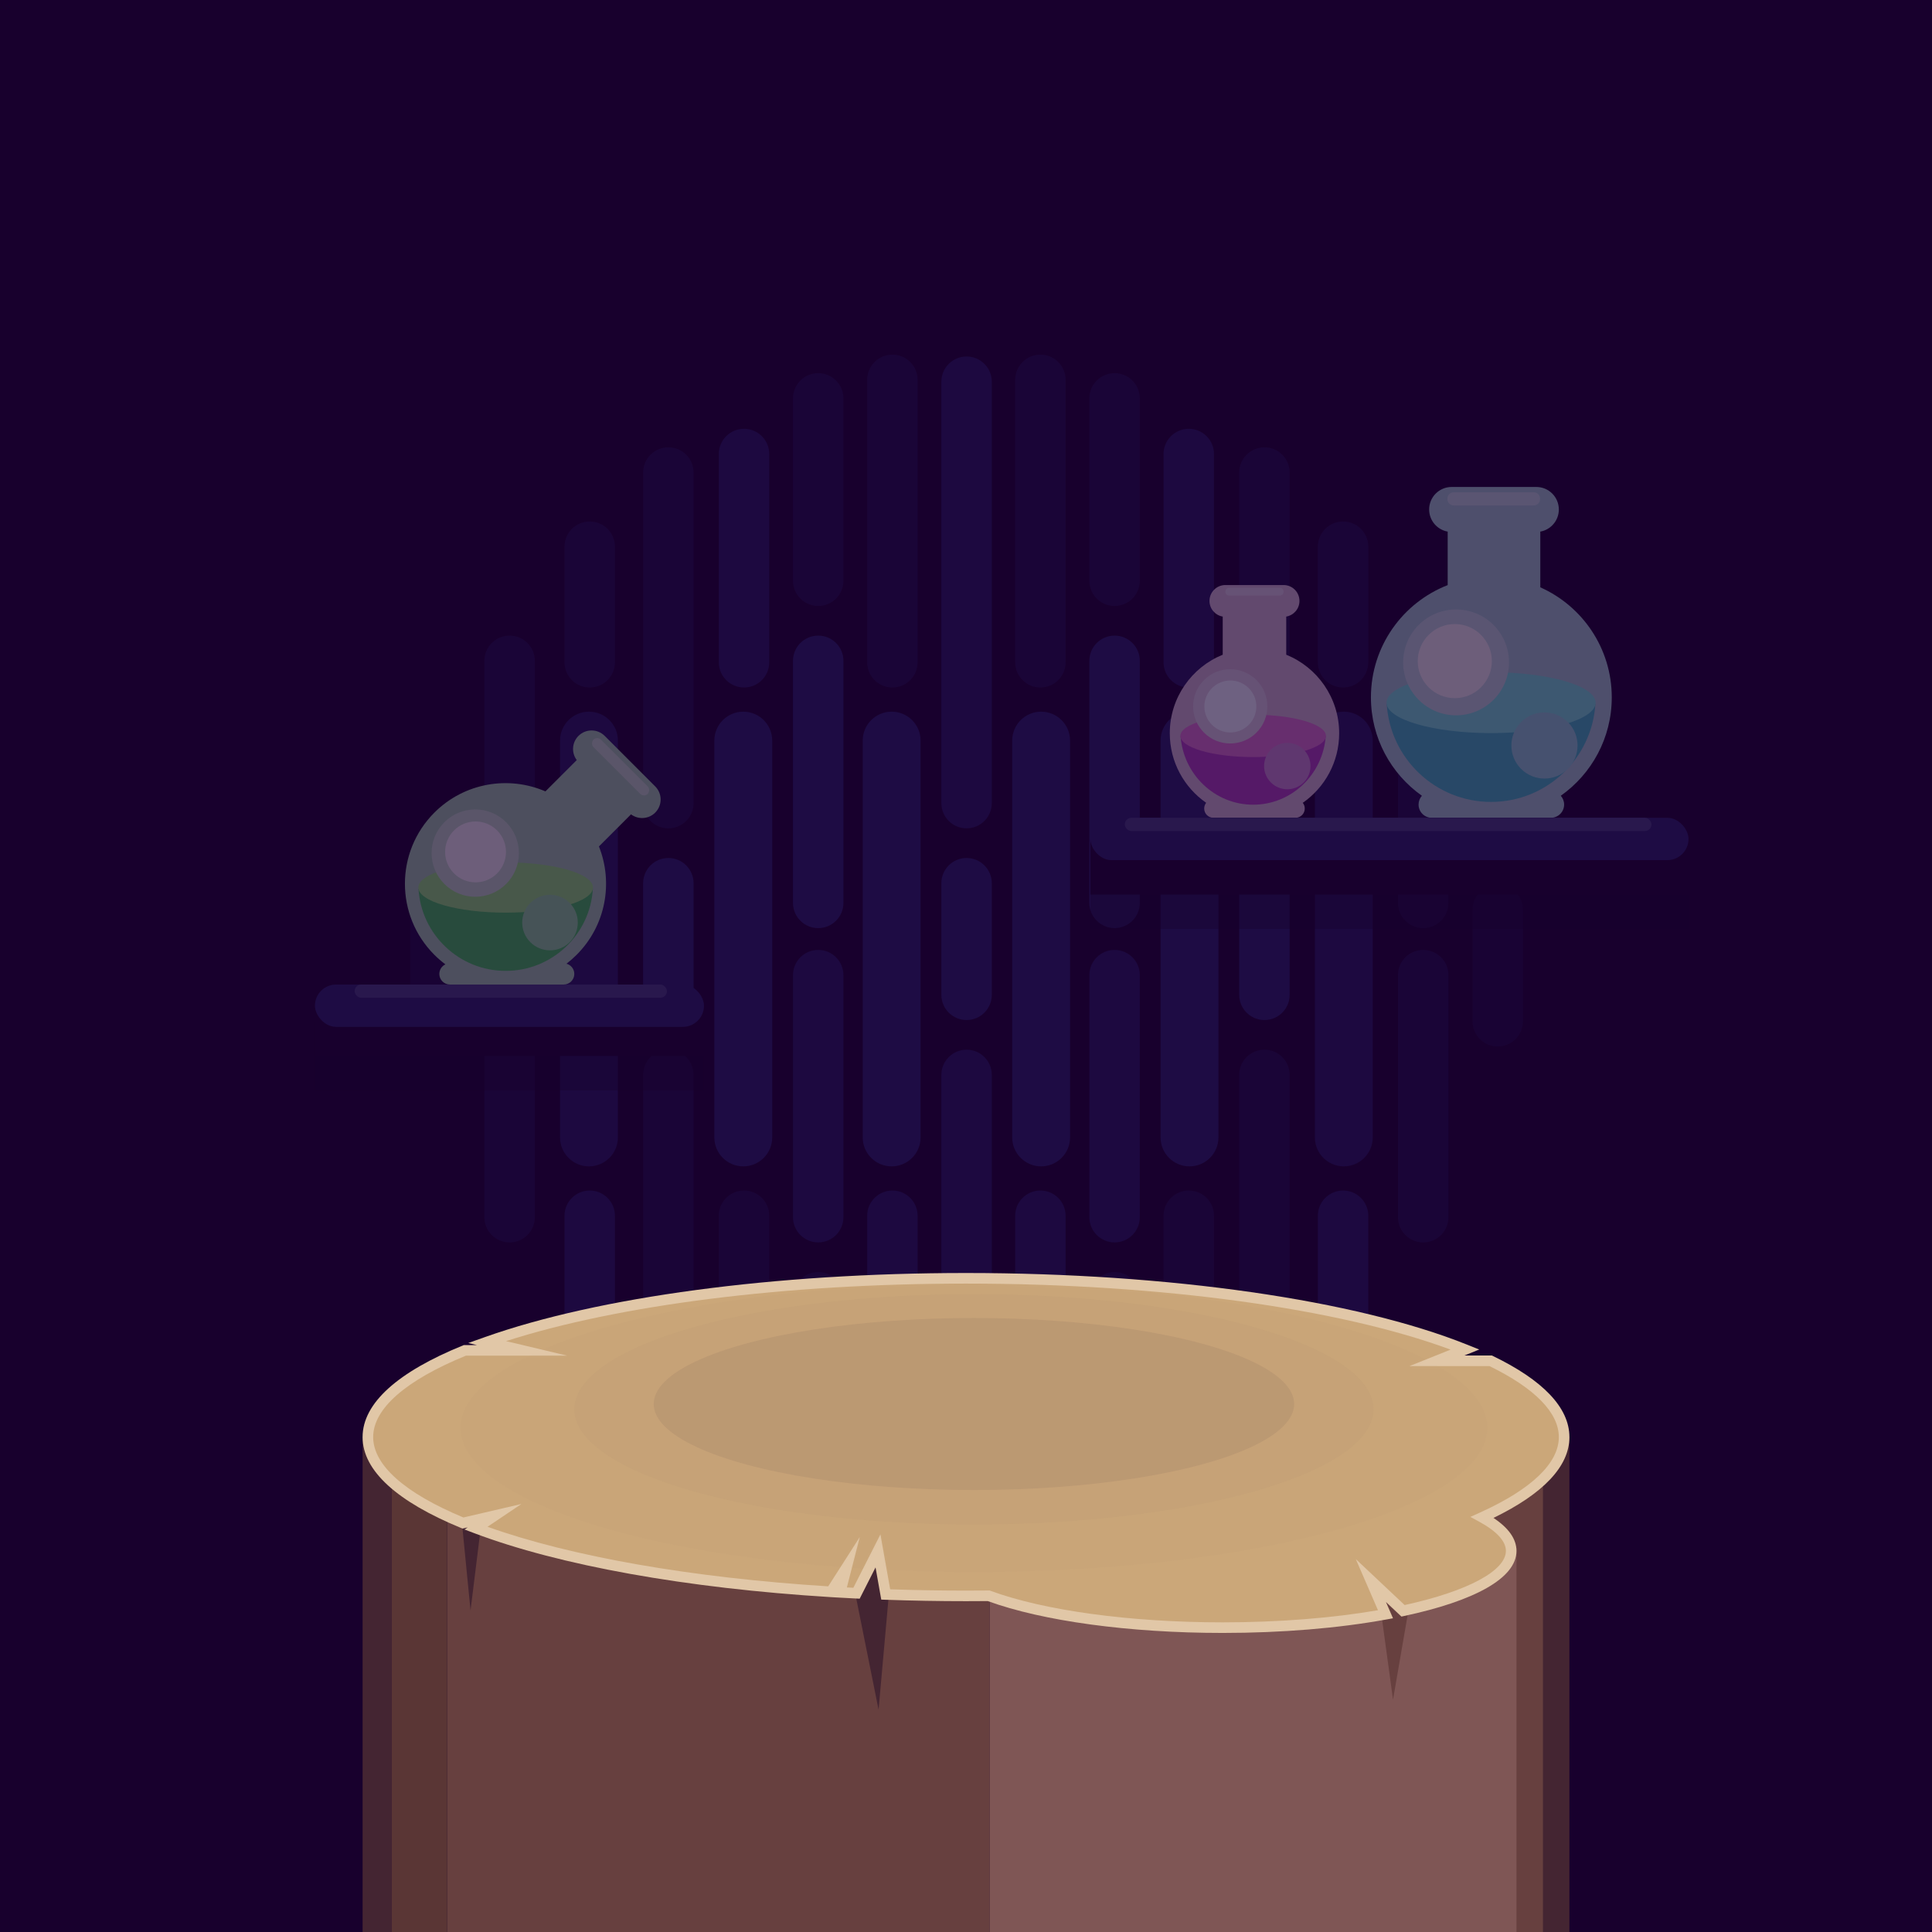 <?xml version="1.0" encoding="UTF-8"?>
<svg width="730px" height="730px" viewBox="0 0 730 730" version="1.1" xmlns="http://www.w3.org/2000/svg" xmlns:xlink="http://www.w3.org/1999/xlink">
    <!-- Generator: Sketch 55.2 (78181) - https://sketchapp.com -->
    <title>Group 10</title>
    <desc>Created with Sketch.</desc>
    <defs>
        <path d="M175.94,118.396 L187.861,99.769 L182.988,118.807 C183.803,118.851 184.619,118.893 185.436,118.935 L195.669,98.757 L199.352,119.521 C208.801,119.839 218.363,120 228,120 C230.856,120 233.705,119.986 236.548,119.958 L236.915,119.954 L237.259,120.081 C257.378,127.494 289.758,132 325,132 C346.129,132 366.345,130.389 383.663,127.417 L375.282,108.093 L393.734,125.462 C417.831,120.191 432,112.408 432,105 C432,101.456 428.692,97.679 422.1,94.077 L418.58,92.153 L422.235,90.5 C441.749,81.671 452,71.791 452,62 C452,52.834 443.02,43.581 425.792,35.171 L395.563,35.171 L411.091,28.949 C369.279,13.458 301.681,4 228,4 C159.709,4 96.526,12.117 54.213,25.74 L77.318,31.231 L39.043,31.231 C16.171,40.588 4,51.334 4,62 C4,72.515 15.827,83.11 38.095,92.377 L60.007,87.277 L50.984,93.35 L47.212,95.888 C78.654,107.113 124.206,115.15 175.94,118.396 Z" id="path-1"></path>
    </defs>
    <g id="Page-1" stroke="none" stroke-width="1" fill="none" fill-rule="evenodd">
        <g id="Artboard" transform="translate(-109, -1420)">
            <g id="Group-10" transform="translate(109, 1420)">
                <g id="Group-7" fill="#18002D">
                    <rect id="Rectangle" x="0" y="0" width="730" height="730"></rect>
                </g>
                <g id="Group-9" transform="translate(155, 134)" fill="#1E0C44">
                    <g id="Group-8" transform="translate(28.02, 0)">
                        <path d="M19.061,115.688 L19.061,207.163 C19.061,212.423 14.794,216.686 9.53,216.686 C4.267,216.686 -1.59872116e-14,212.423 -1.59872116e-14,207.163 L-1.59872116e-14,115.688 C-1.59872116e-14,110.429 4.267,106.165 9.53,106.165 C14.794,106.165 19.061,110.429 19.061,115.688 Z M19.061,234.443 L19.061,325.919 C19.061,331.178 14.794,335.442 9.53,335.442 C4.267,335.442 -1.59872116e-14,331.178 -1.59872116e-14,325.919 L-1.59872116e-14,234.443 C-1.59872116e-14,229.184 4.267,224.921 9.53,224.921 C14.794,224.921 19.061,229.184 19.061,234.443 Z M69.516,35.024 C74.78,35.024 79.047,39.287 79.047,44.547 L79.047,169.464 C79.047,174.723 74.78,178.987 69.516,178.987 C64.253,178.987 59.986,174.723 59.986,169.464 L59.986,44.547 C59.986,39.287 64.253,35.024 69.516,35.024 Z M126.138,7.005 C131.402,7.005 135.669,11.268 135.669,16.528 L135.669,85.439 C135.669,90.698 131.402,94.962 126.138,94.962 C120.875,94.962 116.608,90.698 116.608,85.439 L116.608,16.528 C116.608,11.268 120.875,7.005 126.138,7.005 Z M154.169,-1.42108547e-14 C159.433,-1.42108547e-14 163.699,4.264 163.699,9.523 L163.699,116.248 C163.699,121.507 159.433,125.771 154.169,125.771 C148.905,125.771 144.639,121.507 144.639,116.248 L144.639,9.523 C144.639,4.264 148.905,-1.42108547e-14 154.169,-1.42108547e-14 Z M39.804,63.043 C45.067,63.043 49.334,67.306 49.334,72.566 L49.334,116.248 C49.334,121.507 45.067,125.771 39.804,125.771 C34.54,125.771 30.273,121.507 30.273,116.248 L30.273,72.566 C30.273,67.306 34.54,63.043 39.804,63.043 Z M69.516,406.583 C64.253,406.583 59.986,402.319 59.986,397.06 L59.986,272.143 C59.986,266.883 64.253,262.62 69.516,262.62 C74.78,262.62 79.047,266.883 79.047,272.143 L79.047,397.06 C79.047,402.319 74.78,406.583 69.516,406.583 Z M126.138,434.602 C120.875,434.602 116.608,430.338 116.608,425.079 L116.608,356.168 C116.608,350.909 120.875,346.645 126.138,346.645 C131.402,346.645 135.669,350.909 135.669,356.168 L135.669,425.079 C135.669,430.338 131.402,434.602 126.138,434.602 Z M98.108,413.588 C92.844,413.588 88.577,409.324 88.577,404.065 L88.577,325.359 C88.577,320.099 92.844,315.836 98.108,315.836 C103.371,315.836 107.638,320.099 107.638,325.359 L107.638,404.065 C107.638,409.324 103.371,413.588 98.108,413.588 Z" id="Combined-Shape" opacity="0.483"></path>
                        <path d="M182.2,0.7 C187.463,0.7 191.73,4.964 191.73,10.223 L191.73,169.464 C191.73,174.723 187.463,178.987 182.2,178.987 C176.936,178.987 172.669,174.723 172.669,169.464 L172.669,10.223 C172.669,4.964 176.936,0.7 182.2,0.7 Z M182.2,440.906 C176.936,440.906 172.669,436.643 172.669,431.383 L172.669,272.143 C172.669,266.883 176.936,262.62 182.2,262.62 C187.463,262.62 191.73,266.883 191.73,272.143 L191.73,431.383 C191.73,436.643 187.463,440.906 182.2,440.906 Z M135.669,234.443 L135.669,325.919 C135.669,331.178 131.402,335.442 126.138,335.442 C120.875,335.442 116.608,331.178 116.608,325.919 L116.608,234.443 C116.608,229.184 120.875,224.921 126.138,224.921 C131.402,224.921 135.669,229.184 135.669,234.443 Z M50.455,145.825 L50.455,295.782 C50.455,301.815 45.561,306.705 39.523,306.705 C33.486,306.705 28.591,301.815 28.591,295.782 L28.591,145.825 C28.591,139.792 33.486,134.902 39.523,134.902 C45.561,134.902 50.455,139.792 50.455,145.825 Z M98.108,28.019 C103.371,28.019 107.638,32.283 107.638,37.542 L107.638,116.248 C107.638,121.507 103.371,125.771 98.108,125.771 C92.844,125.771 88.577,121.507 88.577,116.248 L88.577,37.542 C88.577,32.283 92.844,28.019 98.108,28.019 Z M154.169,441.607 C148.905,441.607 144.639,437.343 144.639,432.084 L144.639,325.359 C144.639,320.099 148.905,315.836 154.169,315.836 C159.433,315.836 163.699,320.099 163.699,325.359 L163.699,432.084 C163.699,437.343 159.433,441.607 154.169,441.607 Z M39.804,378.564 C34.54,378.564 30.273,374.3 30.273,369.041 L30.273,325.359 C30.273,320.099 34.54,315.836 39.804,315.836 C45.067,315.836 49.334,320.099 49.334,325.359 L49.334,369.041 C49.334,374.3 45.067,378.564 39.804,378.564 Z" id="Combined-Shape" opacity="0.806"></path>
                        <path d="M79.047,199.713 L79.047,241.894 C79.047,247.153 74.78,251.416 69.516,251.416 C64.253,251.416 59.986,247.153 59.986,241.894 L59.986,199.713 C59.986,194.454 64.253,190.19 69.516,190.19 C74.78,190.19 79.047,194.454 79.047,199.713 Z M191.73,199.713 L191.73,241.894 C191.73,247.153 187.463,251.416 182.2,251.416 C176.936,251.416 172.669,247.153 172.669,241.894 L172.669,199.713 C172.669,194.454 176.936,190.19 182.2,190.19 C187.463,190.19 191.73,194.454 191.73,199.713 Z M135.669,115.688 L135.669,207.163 C135.669,212.423 131.402,216.686 126.138,216.686 C120.875,216.686 116.608,212.423 116.608,207.163 L116.608,115.688 C116.608,110.429 120.875,106.165 126.138,106.165 C131.402,106.165 135.669,110.429 135.669,115.688 Z M108.759,145.825 L108.759,295.782 C108.759,301.815 103.865,306.705 97.827,306.705 C91.79,306.705 86.895,301.815 86.895,295.782 L86.895,145.825 C86.895,139.792 91.79,134.902 97.827,134.902 C103.865,134.902 108.759,139.792 108.759,145.825 Z M164.821,145.825 L164.821,295.782 C164.821,301.815 159.926,306.705 153.889,306.705 C147.851,306.705 142.957,301.815 142.957,295.782 L142.957,145.825 C142.957,139.792 147.851,134.902 153.889,134.902 C159.926,134.902 164.821,139.792 164.821,145.825 Z" id="Combined-Shape"></path>
                        <path d="M219.621,115.688 L219.621,207.163 C219.621,212.423 215.354,216.686 210.091,216.686 C204.827,216.686 200.56,212.423 200.56,207.163 L200.56,115.688 C200.56,110.429 204.827,106.165 210.091,106.165 C215.354,106.165 219.621,110.429 219.621,115.688 Z M219.621,234.443 L219.621,325.919 C219.621,331.178 215.354,335.442 210.091,335.442 C204.827,335.442 200.56,331.178 200.56,325.919 L200.56,234.443 C200.56,229.184 204.827,224.921 210.091,224.921 C215.354,224.921 219.621,229.184 219.621,234.443 Z M270.076,35.024 C275.34,35.024 279.607,39.287 279.607,44.547 L279.607,169.464 C279.607,174.723 275.34,178.987 270.076,178.987 C264.813,178.987 260.546,174.723 260.546,169.464 L260.546,44.547 C260.546,39.287 264.813,35.024 270.076,35.024 Z M326.698,7.005 C331.962,7.005 336.229,11.268 336.229,16.528 L336.229,85.439 C336.229,90.698 331.962,94.962 326.698,94.962 C321.435,94.962 317.168,90.698 317.168,85.439 L317.168,16.528 C317.168,11.268 321.435,7.005 326.698,7.005 Z M354.729,-1.42108547e-14 C359.993,-1.42108547e-14 364.26,4.264 364.26,9.523 L364.26,116.248 C364.26,121.507 359.993,125.771 354.729,125.771 C349.466,125.771 345.199,121.507 345.199,116.248 L345.199,9.523 C345.199,4.264 349.466,-1.42108547e-14 354.729,-1.42108547e-14 Z M240.364,63.043 C245.627,63.043 249.894,67.306 249.894,72.566 L249.894,116.248 C249.894,121.507 245.627,125.771 240.364,125.771 C235.1,125.771 230.833,121.507 230.833,116.248 L230.833,72.566 C230.833,67.306 235.1,63.043 240.364,63.043 Z M270.076,406.583 C264.813,406.583 260.546,402.319 260.546,397.06 L260.546,272.143 C260.546,266.883 264.813,262.62 270.076,262.62 C275.34,262.62 279.607,266.883 279.607,272.143 L279.607,397.06 C279.607,402.319 275.34,406.583 270.076,406.583 Z M326.698,434.602 C321.435,434.602 317.168,430.338 317.168,425.079 L317.168,356.168 C317.168,350.909 321.435,346.645 326.698,346.645 C331.962,346.645 336.229,350.909 336.229,356.168 L336.229,425.079 C336.229,430.338 331.962,434.602 326.698,434.602 Z M298.668,413.588 C293.404,413.588 289.137,409.324 289.137,404.065 L289.137,325.359 C289.137,320.099 293.404,315.836 298.668,315.836 C303.931,315.836 308.198,320.099 308.198,325.359 L308.198,404.065 C308.198,409.324 303.931,413.588 298.668,413.588 Z" id="Combined-Shape" opacity="0.483" transform="translate(282.41, 217.301) scale(-1, 1) translate(-282.41, -217.301) "></path>
                        <path d="M307.637,234.443 L307.637,325.919 C307.637,331.178 303.371,335.442 298.107,335.442 C292.844,335.442 288.577,331.178 288.577,325.919 L288.577,234.443 C288.577,229.184 292.844,224.921 298.107,224.921 C303.371,224.921 307.637,229.184 307.637,234.443 Z M222.424,145.825 L222.424,295.782 C222.424,301.815 217.53,306.705 211.492,306.705 C205.455,306.705 200.56,301.815 200.56,295.782 L200.56,145.825 C200.56,139.792 205.455,134.902 211.492,134.902 C217.53,134.902 222.424,139.792 222.424,145.825 Z M270.076,28.019 C275.34,28.019 279.607,32.283 279.607,37.542 L279.607,116.248 C279.607,121.507 275.34,125.771 270.076,125.771 C264.813,125.771 260.546,121.507 260.546,116.248 L260.546,37.542 C260.546,32.283 264.813,28.019 270.076,28.019 Z M326.138,441.607 C320.874,441.607 316.607,437.343 316.607,432.084 L316.607,325.359 C316.607,320.099 320.874,315.836 326.138,315.836 C331.401,315.836 335.668,320.099 335.668,325.359 L335.668,432.084 C335.668,437.343 331.401,441.607 326.138,441.607 Z M211.772,378.564 C206.509,378.564 202.242,374.3 202.242,369.041 L202.242,325.359 C202.242,320.099 206.509,315.836 211.772,315.836 C217.036,315.836 221.303,320.099 221.303,325.359 L221.303,369.041 C221.303,374.3 217.036,378.564 211.772,378.564 Z" id="Combined-Shape" opacity="0.806" transform="translate(268.114, 234.813) scale(-1, 1) translate(-268.114, -234.813) "></path>
                        <path d="M218.5,199.713 L218.5,241.894 C218.5,247.153 214.233,251.416 208.969,251.416 C203.706,251.416 199.439,247.153 199.439,241.894 L199.439,199.713 C199.439,194.454 203.706,190.19 208.969,190.19 C214.233,190.19 218.5,194.454 218.5,199.713 Z M275.122,115.688 L275.122,207.163 C275.122,212.423 270.855,216.686 265.591,216.686 C260.328,216.686 256.061,212.423 256.061,207.163 L256.061,115.688 C256.061,110.429 260.328,106.165 265.591,106.165 C270.855,106.165 275.122,110.429 275.122,115.688 Z M248.212,145.825 L248.212,295.782 C248.212,301.815 243.318,306.705 237.28,306.705 C231.243,306.705 226.348,301.815 226.348,295.782 L226.348,145.825 C226.348,139.792 231.243,134.902 237.28,134.902 C243.318,134.902 248.212,139.792 248.212,145.825 Z M304.274,145.825 L304.274,295.782 C304.274,301.815 299.379,306.705 293.342,306.705 C287.304,306.705 282.41,301.815 282.41,295.782 L282.41,145.825 C282.41,139.792 287.304,134.902 293.342,134.902 C299.379,134.902 304.274,139.792 304.274,145.825 Z" id="Combined-Shape" transform="translate(251.856, 206.435) scale(-1, 1) translate(-251.856, -206.435) "></path>
                    </g>
                    <path d="M19.061,209.713 L19.061,251.894 C19.061,257.153 14.794,261.416 9.53,261.416 C4.267,261.416 0,257.153 0,251.894 L0,209.713 C0,204.454 4.267,200.19 9.53,200.19 C14.794,200.19 19.061,204.454 19.061,209.713 Z" id="Path-Copy" opacity="0.318"></path>
                    <path d="M420.447,209.713 L420.447,251.894 C420.447,257.153 416.18,261.416 410.916,261.416 C405.653,261.416 401.386,257.153 401.386,251.894 L401.386,209.713 C401.386,204.454 405.653,200.19 410.916,200.19 C416.18,200.19 420.447,204.454 420.447,209.713 Z" id="Path-Copy-2" opacity="0.318"></path>
                </g>
                <g id="Group-21" transform="translate(119, 184)">
                    <g id="Group-13" transform="translate(0, 92)">
                        <g id="Group-20" transform="translate(0, 104)" fill="#18002D">
                            <rect id="Rectangle" fill-opacity="0.364" x="0" y="6" width="147" height="26"></rect>
                            <rect id="Rectangle" x="0" y="0" width="147" height="19"></rect>
                        </g>
                        <g id="Group-19">
                            <g id="Group-15" transform="translate(34, 0)">
                                <path d="M61.039,88.136 C62.745,88.594 64,90.15 64,92 C64,94.209 62.209,96 60,96 L17,96 C14.791,96 13,94.209 13,92 C13,90.403 13.935,89.025 15.288,88.384 C13.838,87.3 12.448,86.099 11.13,84.782 C-3.71,69.942 -3.71,45.882 11.13,31.042 C22.474,19.698 39.206,17.025 53.088,23.024 L64.517,11.596 C64.651,11.461 64.788,11.33 64.927,11.201 C62.864,8.459 63.081,4.547 65.577,2.05 C68.311,-0.683 72.743,-0.683 75.477,2.05 L94.569,21.142 C97.302,23.876 97.302,28.308 94.569,31.042 C92.072,33.538 88.16,33.755 85.417,31.692 C85.289,31.831 85.157,31.967 85.023,32.102 L73.302,43.823 C78.754,57.502 75.943,73.709 64.87,84.782 C63.652,86 62.372,87.118 61.039,88.136 Z" id="Combined-Shape" fill="#4D4F5E"></path>
                                <path d="M5.131,59.841 L71.011,59.841 C69.978,77.135 55.625,90.841 38.071,90.841 C20.517,90.841 6.165,77.135 5.131,59.841 Z" id="Combined-Shape" fill="#284B3D"></path>
                                <ellipse id="Oval" fill="#48584A" cx="38.071" cy="59.341" rx="33" ry="9.5"></ellipse>
                                <rect id="Rectangle" fill="#5A5569" transform="translate(81.487, 13.718) rotate(45) translate(-81.487, -13.718) " x="66.987" y="11.718" width="29" height="4" rx="2"></rect>
                                <circle id="Oval" fill="#5A5569" transform="translate(26.571, 46.341) rotate(45) translate(-26.571, -46.341) " cx="26.571" cy="46.341" r="16.5"></circle>
                                <circle id="Oval" fill="#6D5E7A" transform="translate(26.686, 45.891) rotate(45) translate(-26.686, -45.891) " cx="26.686" cy="45.891" r="11.5"></circle>
                                <circle id="Oval-Copy-2" fill="#465357" transform="translate(54.814, 72.583) rotate(45) translate(-54.814, -72.583) " cx="54.814" cy="72.583" r="10.5"></circle>
                            </g>
                            <rect id="Rectangle" fill="#1E0C44" x="0" y="96" width="147" height="16" rx="8"></rect>
                        </g>
                        <rect id="Rectangle-Copy" fill="#29184D" x="15" y="96" width="118" height="5" rx="2.5"></rect>
                    </g>
                    <g id="Group-18" transform="translate(293, 0)">
                        <g id="Group-16" transform="translate(30, 37.054)">
                            <g id="Group-12-Copy">
                                <path d="M50.254,82.286 C50.721,82.881 51,83.631 51,84.446 C51,86.379 49.433,87.946 47.5,87.946 L33.871,87.946 C33.252,87.982 32.628,88 32,88 C31.372,88 30.748,87.982 30.129,87.946 L16.5,87.946 C14.567,87.946 13,86.379 13,84.446 C13,83.631 13.279,82.881 13.746,82.286 C5.438,76.506 0,66.888 0,56 C0,42.57 8.273,31.073 20,26.326 L20,12 C20,11.972 20,11.945 20,11.917 C17.162,11.441 15,8.973 15,6 C15,2.686 17.686,-2.25876779e-13 21,-2.27373675e-13 L43,-2.27373675e-13 C46.314,-2.27982394e-13 49,2.686 49,6 C49,8.973 46.838,11.441 44,11.917 C44,11.945 44,11.972 44,12 L44,26.326 C55.727,31.073 64,42.57 64,56 C64,66.888 58.562,76.506 50.254,82.286 Z" id="Combined-Shape" fill="#62496E"></path>
                                <path d="M4.069,57 L58.931,57 C57.924,71.531 46.027,83 31.5,83 C16.973,83 5.076,71.531 4.069,57 Z" id="Combined-Shape" fill="#551967"></path>
                                <ellipse id="Oval" fill="#672E6E" cx="31.5" cy="57" rx="27.5" ry="8"></ellipse>
                                <path d="M22.5,1 L41.5,1 C42.328,1 43,1.672 43,2.5 C43,3.328 42.328,4 41.5,4 L22.5,4 C21.672,4 21,3.328 21,2.5 C21,1.672 21.672,1 22.5,1 Z" id="Rectangle" fill="#665275"></path>
                                <circle id="Oval" fill="#665275" transform="translate(22.837, 45.837) rotate(45) translate(-22.837, -45.837) " cx="22.837" cy="45.837" r="14.027"></circle>
                                <circle id="Oval" fill="#6E6181" transform="translate(22.886, 45.886) rotate(45) translate(-22.886, -45.886) " cx="22.886" cy="45.886" r="9.819"></circle>
                                <circle id="Oval-Copy-2" fill="#5F376F" transform="translate(44.398, 68.398) rotate(45) translate(-44.398, -68.398) " cx="44.398" cy="68.398" r="8.767"></circle>
                            </g>
                        </g>
                        <rect id="Rectangle" fill-opacity="0.364" fill="#18002D" x="0" y="141" width="226" height="26"></rect>
                        <rect id="Rectangle" fill="#18002D" x="0" y="133" width="226" height="21"></rect>
                        <g id="Group-14" transform="translate(105.893, 0)">
                            <g id="Group-12" transform="translate(0, 0)">
                                <path d="M71.844,116.678 C72.63,117.561 73.107,118.725 73.107,120 C73.107,122.761 70.869,125 68.107,125 L23.107,125 C20.346,125 18.107,122.761 18.107,120 C18.107,118.725 18.584,117.561 19.37,116.678 C7.716,108.439 0.107,94.858 0.107,79.5 C0.107,60.191 12.135,43.691 29.107,37.084 L29.107,17.5 C29.107,17.289 29.111,17.079 29.118,16.87 C25.134,16.166 22.107,12.686 22.107,8.5 C22.107,3.806 25.913,5.06003425e-14 30.607,4.97379915e-14 L62.607,4.97379915e-14 C67.302,4.88756405e-14 71.107,3.806 71.107,8.5 C71.107,12.686 68.081,16.166 64.096,16.87 C64.103,17.079 64.107,17.289 64.107,17.5 L64.107,37.918 C80.017,45.007 91.107,60.958 91.107,79.5 C91.107,94.858 83.498,108.439 71.844,116.678 Z" id="Combined-Shape" fill="#4E4F6C"></path>
                                <path d="M6.078,82 L84.922,82 C83.632,102.65 66.476,119 45.5,119 C24.524,119 7.368,102.65 6.078,82 Z" id="Combined-Shape" fill="#284867"></path>
                                <ellipse id="Oval" fill="#3D5871" cx="45.5" cy="81.5" rx="39.5" ry="11.5"></ellipse>
                                <path d="M31.4,2 L61.6,2 C62.925,2 64,3.075 64,4.4 L64,4.6 C64,5.925 62.925,7 61.6,7 L31.4,7 C30.075,7 29,5.925 29,4.6 L29,4.4 C29,3.075 30.075,2 31.4,2 Z" id="Rectangle" fill="#5A5572"></path>
                                <circle id="Oval" fill="#5A5572" transform="translate(32.284, 66.284) rotate(45) translate(-32.284, -66.284) " cx="32.284" cy="66.284" r="20"></circle>
                                <circle id="Oval" fill="#6D5E7A" transform="translate(31.799, 65.799) rotate(45) translate(-31.799, -65.799) " cx="31.799" cy="65.799" r="14"></circle>
                                <circle id="Oval-Copy-2" fill="#46516F" transform="translate(65.678, 97.678) rotate(45) translate(-65.678, -97.678) " cx="65.678" cy="97.678" r="12.5"></circle>
                            </g>
                        </g>
                        <g id="Group-17" transform="translate(0, 125)">
                            <rect id="Rectangle-Copy" fill="#1E0C44" x="0" y="0" width="226" height="16" rx="8"></rect>
                            <rect id="Rectangle-Copy" fill="#29184D" x="13" y="0" width="199" height="5" rx="2.5"></rect>
                        </g>
                    </g>
                </g>
                <g id="Group-24" transform="translate(137, 481)">
                    <polygon id="Combined-Shape" fill="#442532" points="428 62 456 62 456 249 428 249"></polygon>
                    <polygon id="Combined-Shape" fill="#67403F" points="32 67 237 67 237 249 32 249"></polygon>
                    <polygon id="Combined-Shape" fill="#67403F" points="425 65 446 65 446 249 425 249"></polygon>
                    <polygon id="Combined-Shape" fill="#442532" points="0 62 11 62 11 249 0 249"></polygon>
                    <polygon id="Combined-Shape" fill="#5A3635" points="11 63 32 63 32 249 11 249"></polygon>
                    <polygon id="Combined-Shape" fill="#7F5655" points="237 104 436 104 436 249 237 249"></polygon>
                    <g id="Group-23" transform="translate(0, 0)">
                        <polygon id="Path-3" fill="#442532" points="186.534 122.995 194.968 165 198.719 122.995 192.627 101.681"></polygon>
                        <polygon id="Path-4" fill="#442532" points="37.753 96.564 40.792 127.5 44.809 95"></polygon>
                        <polygon id="Path-5" fill="#67403F" points="395.171 127.5 389.349 161.2 384.749 127.5 384.749 113"></polygon>
                        <g id="Group-22">
                            <path d="M176.868,122.462 C122.235,119.116 74.306,110.46 42.14,98.285 L38.522,96.916 L39.727,96.104 L37.753,96.564 L37.161,96.32 C13.153,86.435 0,74.754 0,62 C0,49.116 13.423,37.326 37.898,27.378 L38.26,27.231 L43.191,27.231 L39.919,26.454 L46.305,24.189 C88.965,9.063 155.657,0 228,0 C304.991,0 375.433,10.272 417.303,27.056 L421.935,28.913 L416.299,31.171 L426.71,31.171 L427.123,31.371 C445.857,40.432 456,50.802 456,62 C456,73.163 445.924,83.501 427.307,92.54 C432.951,96.282 436,100.455 436,105 C436,115.321 420.129,123.925 393.546,129.595 L392.521,129.813 L386.677,124.312 L389.344,130.461 L386.865,130.913 C368.764,134.21 347.38,136 325,136 C289.523,136 256.861,131.483 236.222,123.961 C233.488,123.987 230.747,124 228,124 C217.766,124 207.616,123.82 197.595,123.463 L195.979,123.405 L193.822,111.243 L187.83,123.058 L186.534,122.995 C184.46,122.893 182.393,122.783 180.333,122.666 L177.906,122.528 L176.868,122.462 Z" id="Combined-Shape" fill="#E1C7A7" fill-rule="nonzero"></path>
                            <mask id="mask-2" fill="white">
                                <use xlink:href="#path-1"></use>
                            </mask>
                            <use id="Path" fill="#CBA779" fill-rule="nonzero" xlink:href="#path-1"></use>
                            <ellipse id="Oval-Copy-4" fill="#826359" opacity="0.16" mask="url(#mask-2)" cx="231" cy="58.5" rx="194" ry="54.5"></ellipse>
                            <ellipse id="Oval" fill="#826359" opacity="0.229" mask="url(#mask-2)" cx="231" cy="51.5" rx="151" ry="43.5"></ellipse>
                            <ellipse id="Oval" fill="#826359" opacity="0.39" mask="url(#mask-2)" cx="231" cy="49.5" rx="121" ry="32.5"></ellipse>
                        </g>
                    </g>
                </g>
            </g>
        </g>
    </g>
</svg>